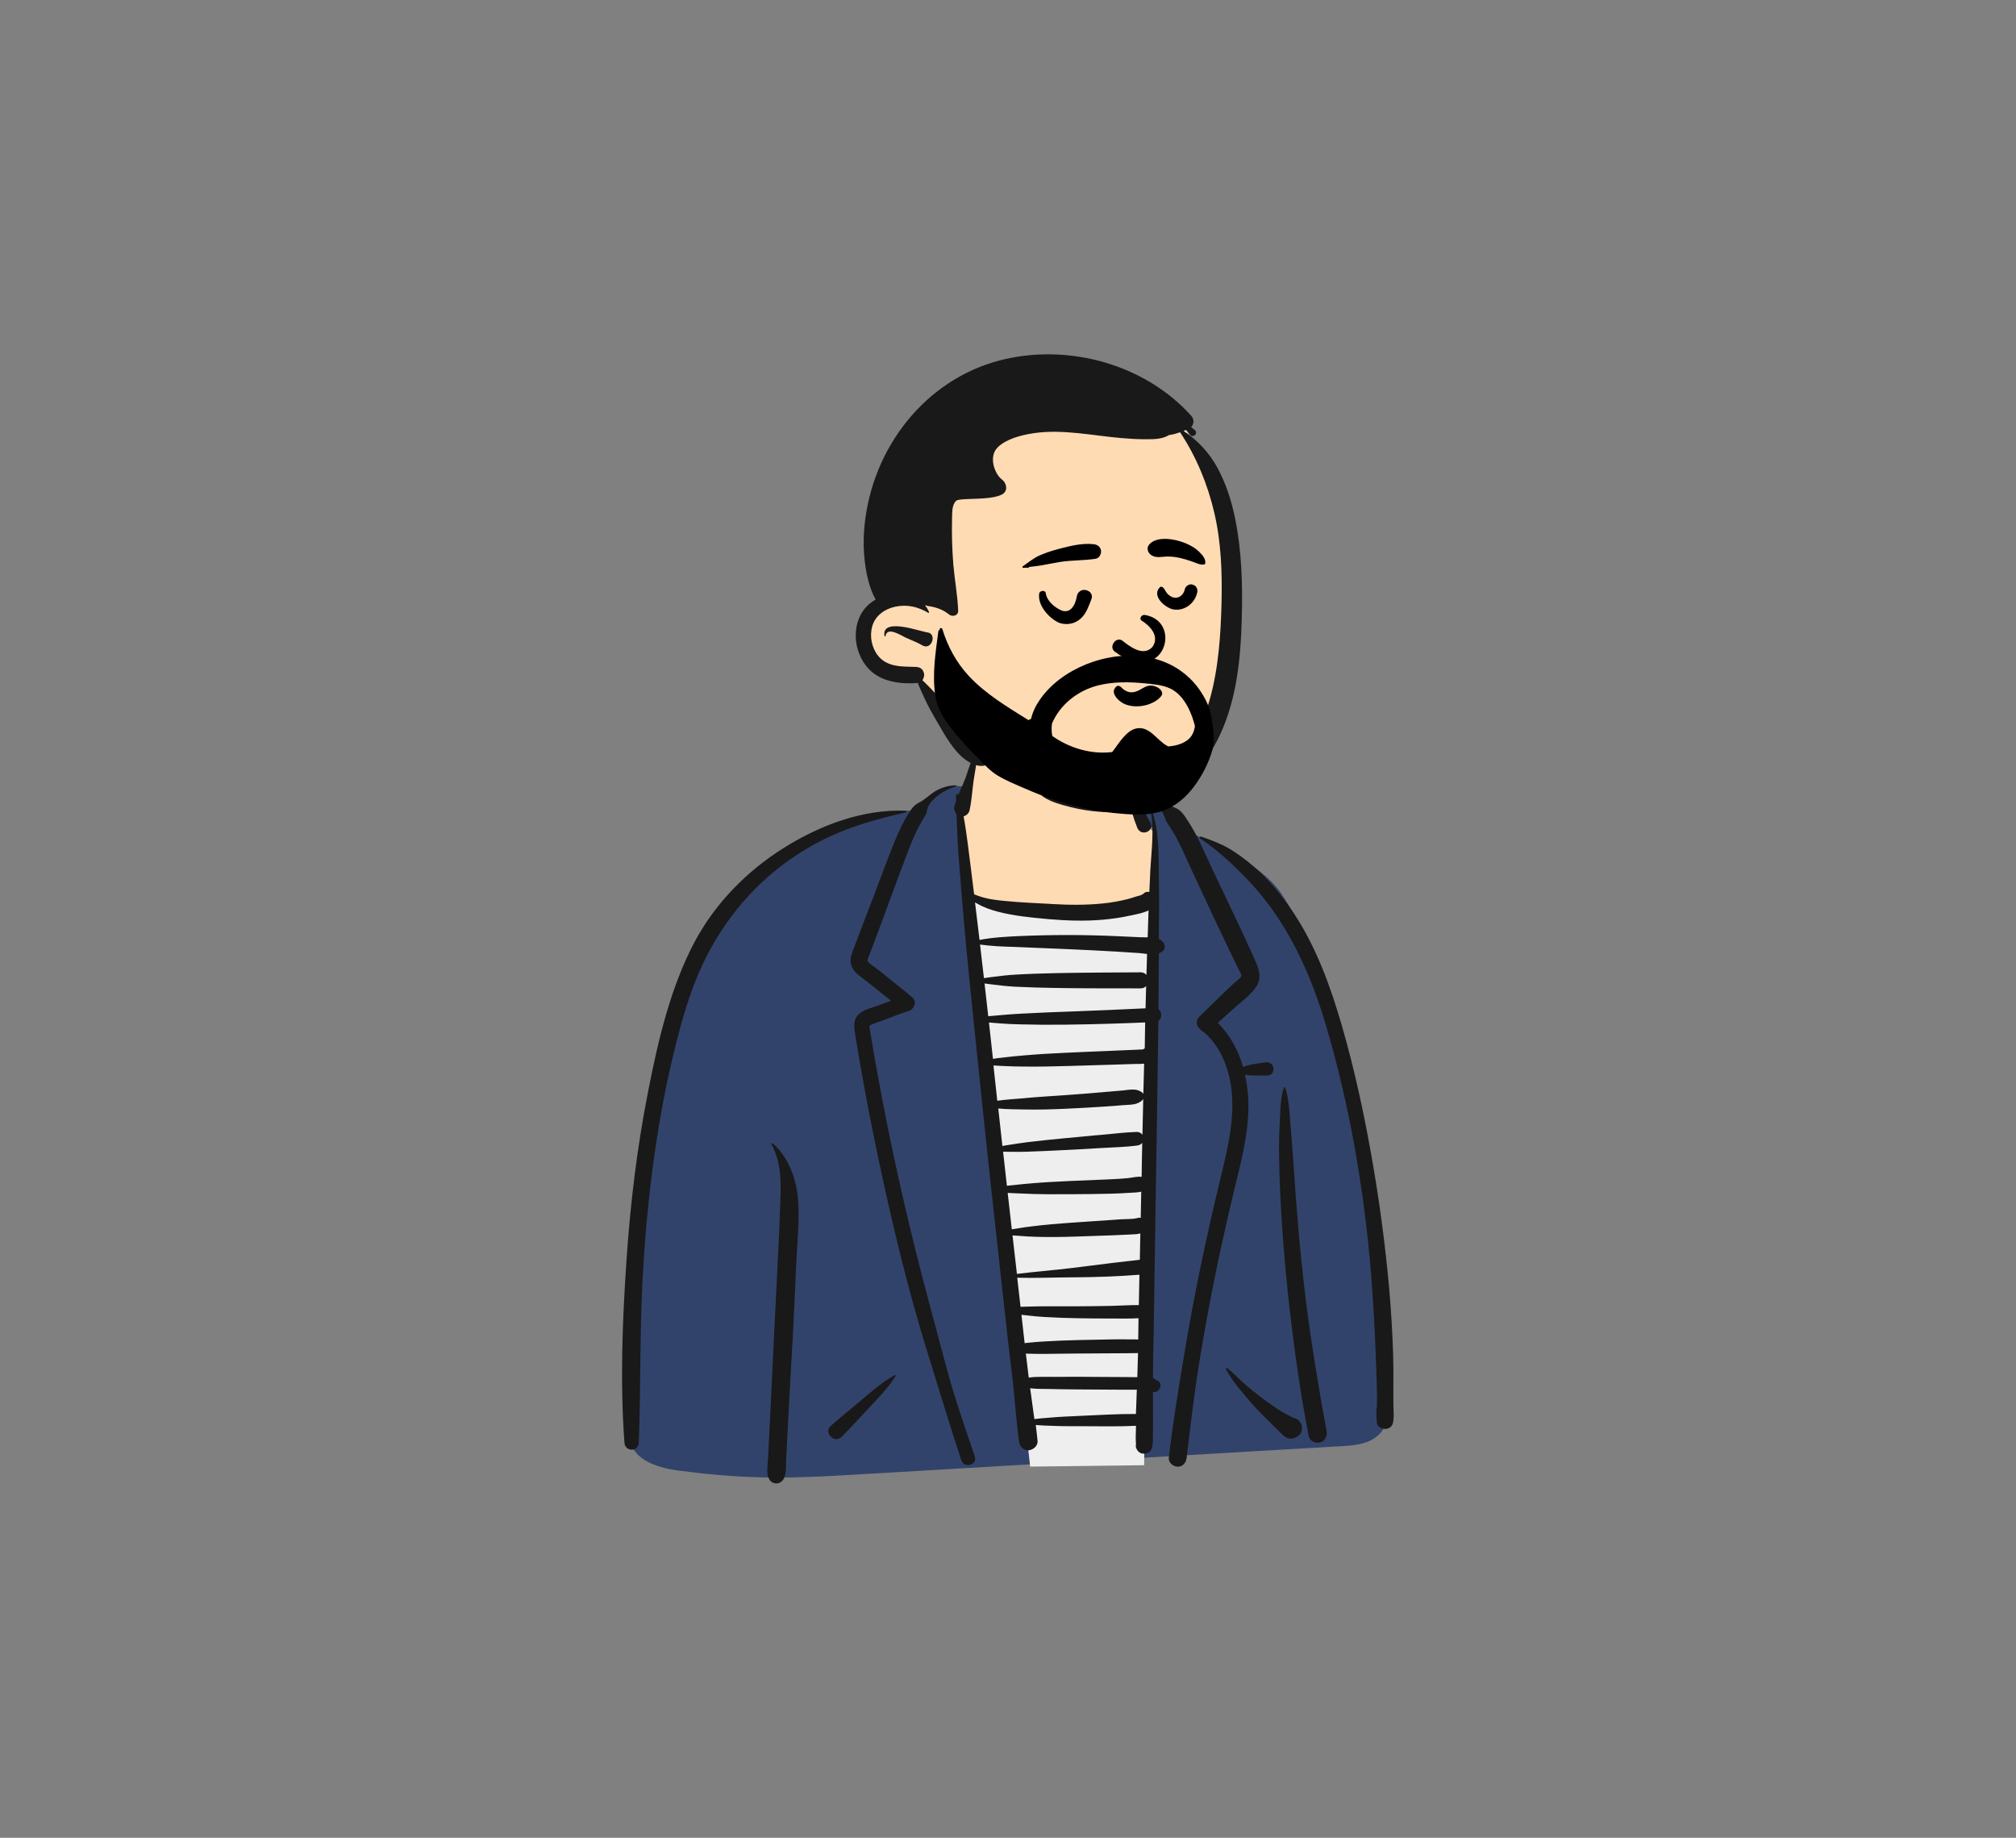 <?xml version="1.0" encoding="utf-8"?>
<!-- Generator: Adobe Illustrator 27.1.1, SVG Export Plug-In . SVG Version: 6.00 Build 0)  -->
<svg version="1.1" id="Layer_1" xmlns="http://www.w3.org/2000/svg" xmlns:xlink="http://www.w3.org/1999/xlink" x="0px" y="0px"
	 viewBox="0 0 2011 1833" style="enable-background:new 0 0 2011 1833;" xml:space="preserve">
<rect x="0" y="0" width="2011" height="1833" fill="#808080" stroke="none"/>
<style type="text/css">
	.st0{fill-rule:evenodd;clip-rule:evenodd;fill:#32436B;}
	.st1{fill-rule:evenodd;clip-rule:evenodd;fill:#FFDBB4;}
	.st2{fill-rule:evenodd;clip-rule:evenodd;fill:#EEEEEE;}
	.st3{fill-rule:evenodd;clip-rule:evenodd;fill:#191919;}
	.st4{fill-rule:evenodd;clip-rule:evenodd;}
	@media (prefers-color-scheme: dark) {
		path{
			stroke:#fff;
			stroke-width:2;
		}
	}
</style>
<g id="Gabriel">
	<g id="a-person_x2F_bust" transform="translate(714, 405)">
		<g id="BODY" transform="translate(0, 352)">
			<path id="_xD83D__xDC55_-Top" class="st0" d="M256.2,14.1l-12.2,30.2l6.7,95.9l5,0.8c53,8.2,89,12.4,108,12.4l0.6,0
				c19.2,0,42.1-4.3,68.9-12.8l1.2-0.4l3.1-71.8h-7.3L417,37.5l0,0c0.1,0.2,0.3,0.5,0.5,0.7c5.5,8.1,8.7,1.6,21.6,4.4
				c15.4,3.4,22.3,19.1,35.9,30.7c6.3,5.4,19.6,8,25.9,11.7l6.7,3.9c20.9,12.3,44.9,27.3,57.5,46.8c14.8,22.8,24.9,44.5,34.3,69.9
				c20.3,54.8,34.3,110.7,44.4,168.1c10.2,58.3,16.3,117.2,21,176.2c2.2,27.3,4,54.6,5.5,82l0.4,6.8c0.8,14.9,0.1,29.4-13.4,38.6
				c-9.7,6.6-22.6,7.6-33.9,8.2l-0.6,0c-84.1,4.9-168.2,9.8-252.3,14.7l-126.1,7.4c-21,1.2-42,2.5-63,3.7l-51.2,3
				c-24.1,1.4-48.3,2.6-72.5,2.4c-30.4-0.2-60.7-2.4-90.9-6.5L-36,710c-19-2.6-46.5-9.2-49.9-32c-0.5-3.3,2.4-5.3,4.8-4.8
				c-0.8-3.7-1.3-7.4-1.8-10.6c-2-13.8-3.3-27.6-3.9-41.5c-1.3-27.8-0.2-55.7,2.6-83.4c4.6-45.8,11-91.5,17.7-137l1.5-10.1
				c7.1-48.3,15.5-96.4,28.7-143.4c12.2-43.4,31.2-88.6,57.4-116.1s63.5-51.3,101.8-65.9c3.3-1.3,69.3-15.7,73.7-13.6l0.8-0.6
				c13.2-10.4,31.9-28.6,51.2-22.9l0-0.1c0.5-0.8,2.2-6.4,4.7-13.8H256.2z"/>
			<path id="_x270B_-Skin" class="st1" d="M270.1-26.2c16-20.3,32.8-26.7,57.7-25.2c16.9-0.6,33.7,3.8,48,13.5
				c13.1,6.8,24.7,16.3,33,28.4c7.1,10.4,1.7,36,8.2,47.1c-0.1,1.2-0.1,2.3-0.1,3.3c0,9.6,6.7,20.3,20,32.1l0.5,0.5v69.7
				c-22.4,6.9-50.2,10.3-83.3,10.3c-32.6,0-66.6-5.5-101.8-16.4l-1.6-0.5l-6.7-75.7l6.7-21l0-17.6l2.6-7.9
				C257.9,0.6,265-19.6,270.1-26.2z"/>
			<path id="_xD83D__xDC55_-Top_00000177456544874838886970000000201598394338734761_" class="st2" d="M250.7,136.5
				c39.5,11.5,72.7,17.3,99.7,17.3c27,0,55-5.8,84-17.3l-7.1,567.9l-113.7,1.4L250.7,136.5z"/>
			<path id="_xD83D__xDD8D_-Ink" class="st3" d="M55.7,384.5c-0.4-0.8,0.6-1.6,1.3-1c15.3,13.4,23.3,35,25,55
				c1.8,21.2-0.7,43.1-1.7,64.2c-1.1,23.6-2,47.1-3.3,70.7c-1.3,23.9-2.8,47.8-4,71.6l-2.8,53.7l0,0c-0.3,5.7,0.3,12.8-1.9,18.1
				c-3.4,8.3-13.5,7-15.6,0.1l-0.1-0.2l-0.2,0.2c-1.9-6.2-0.5-13.7-0.2-20.1l2.9-58.7l0,0c2-41.5,3.9-83,6.1-124.5l0.7-13.8
				c1-18.6,1.8-37.2,2.4-55.8l0.2-6.2C65.2,419,64.7,401.3,55.7,384.5z M426.9,39.9c8.5-0.8,15,2,22.7,5c3.4,1.3,6.6,2.8,9.8,4.3
				c4.1,1.9,6.7,5.4,9.2,9l1.3,2c10.4,15.2,17.4,32.8,25.3,49.4c9.2,19.4,18.5,38.7,27.6,58.2l4.5,9.6c2.2,4.8,4.4,9.6,6.6,14.4
				l3.8,8.4c3.8,8.5,7.2,17.5,1.8,26.3c-5,8.2-14,14.5-21,20.8c-5.9,5.3-11.8,10.5-17.7,15.8c12.2,12.2,20.4,27.6,25.2,44.1
				c6.8-2.8,15.2-3.4,22.2-4.6c9.9-1.7,11.1,13.2,1.8,13.1c-6.9-0.1-15,0.6-22.1-0.9c1.2,5.4,2.1,10.9,2.7,16.4
				c3,28.9-3.5,58-10.3,85.9l-0.6,2.3c-7.4,30.3-14.3,60.6-20.6,91.1c-6.3,30.6-11.9,61.3-16.9,92.1c-5.1,31.4-8.7,62.9-12.5,94.4
				c-0.6,4.8-3.6,8.9-8.9,8.9c-4.4,0-9.4-4.1-8.9-8.9c4-34.3,9.6-68.5,15.3-102.6c9.7-58.7,21.9-116.9,35.9-174.7l2.4-10.1
				c6.3-26.1,12-53,8.9-80c-2.6-21.9-11.7-45.3-29.9-58.9l-0.6-0.4c-4.2-3.1-5.9-9-1.7-13.1c2.7-2.6,5.3-5.2,8-7.8l16-15.6l3.2-3.1
				c2.7-2.6,5.4-5.2,8.2-7.7c1.7-1.5,6.2-4.4,6.6-6.9c0.2-1.6-1.7-4.5-2.5-6l-3.6-7.3l0,0c-2-4.1-4-8.3-6-12.5
				c-4.1-8.6-8.3-17.2-12.4-25.9l-24.3-52.1l0,0c-6.9-14.7-13-30.2-21.9-43.8l-1.8-2.6c-1.5-2.2-2.8-4.4-3.7-7.1
				c-0.9-2.6-2-5.5-3.7-7.7c-3.9-5.3-11.3-8.2-17.5-9.3C425.8,41.3,426.1,40,426.9,39.9z M239.8,26.3c0.5,0,0.6,0.8,0.1,0.9
				c-7.5,2.3-14.7,5.9-20.5,11.1c-2.8,2.5-5.6,5.4-7.3,8.7c-0.7,1.3-1,2.7-1.3,4.1l-0.1,0.5c-0.4,2.6-1.1,4-2.4,6l-0.2,0.3
				c-7.4,11.5-12.6,24.2-17.4,37l-10.4,27.8l0,0L170,150.6c-3.3,9-6.7,17.9-10,26.9c-1.8,4.9-3.7,9.9-5.6,14.8
				c-0.8,2.1-1.7,4.3-2.5,6.4c-0.1,0.3-0.4,2.1-0.7,2.5l0.1,0.1l0,0c2.1,3.5,7.7,6.4,10.8,9l10.9,8.8l0,0
				c7.8,6.3,15.7,12.4,23.2,18.9c4.7,4.1,1.8,11.5-3.5,13.2c-8.8,2.9-17.5,6.3-26.2,9.6c-3.5,1.3-7.2,2.5-10.6,3.9l-2.1,0.9
				c-0.8,0.4-0.4,0.4-0.4,1.9c0,1.6,0.5,3.3,0.7,4.8c2.9,17.7,6,35.4,9.3,53c11.6,62.4,25.4,124.4,41.2,185.8
				c8,31,16.5,61.9,24.7,92.9c8.1,30.9,18.8,61.4,29.1,91.7c2.9,8.5-10.7,12.2-13.5,3.7c-11.8-35.6-22.5-71.5-33.7-107.4
				c-19.8-63.6-35.3-128.7-49.1-193.8c-6.8-32.3-13.1-64.7-18.7-97.3c-1.1-6.2-2.1-12.3-3.1-18.5l-1.5-9.1c-1-6.5-1.6-13.2,3.4-18.3
				c4.9-5,13.3-6.8,19.8-9.1l0.5-0.2c4.1-1.5,8.2-3,12.4-4.5c-6.1-4.8-12.1-9.7-18.1-14.4c-4.9-3.9-9.8-7.6-14.7-11.6
				c-4-3.3-7.2-7.4-7.6-12.7c-0.4-5.4,1.9-10.4,3.8-15.4l0.2-0.5c1.8-4.9,3.7-9.9,5.6-14.8l11.7-30.5l0,0
				c7.4-19.4,14.5-38.9,22.3-58.2c3.1-7.6,6.4-15.1,10.4-22.3c1.9-3.5,4-6.9,6.2-10.1c2.5-3.7,4.8-5.5,8.6-7.5
				c6.2-3.2,11.1-8.7,17.3-12C226.6,28.1,232.9,26.3,239.8,26.3z M259.9-8.3c0.2-0.4,0.9-0.2,0.9,0.2c0.2,9.6-2.1,19.5-3.5,29
				c-1.4,9.6-1.9,19.7-3.9,29.1c0,0.4-0.1,0.9-0.2,1.3l-0.1,0.3l0,0c-0.9,2.7-3.1,4.9-5.9,5.6c0.9,4.8,1.7,9.6,2.4,14.5
				c1.2,8.3,2.3,16.6,3.3,25l1.3,10c1.2,9.4,2.4,18.8,3.5,28.3c2.9,1.2,5.9,2.2,9,3.1c7,2,14.3,2.8,21.5,3.5
				c14.8,1.5,29.7,2.1,44.6,2.9l3.2,0.2c16.7,1,33.5,1.1,50.2-0.6c8.3-0.8,16.5-2.3,24.5-4.3c4.1-1,8.1-2.6,12.2-3.6
				c1.4-0.3,2.6-1.1,3.9-1.9c0.6-0.8,1.4-1.3,2.6-1.6l0.3-0.1l0,0l0.3,0l0.1,0l0,0c0.8-0.1,1.6-0.1,2.4,0c0.3-7.4,0.6-14.7,1-22
				c1.1-19.7,4.1-40.3,0.1-59.9c-0.1-0.7,0.8-0.9,1-0.3c7.9,20.7,7,43.4,7.4,65.2c0.4,21.3,0.2,42.6,0,64c1.5,0.6,2.9,1.5,4,2.8
				c2.2,2.5,2.8,6.8,0,9.1c-1.2,1.1-2.6,1.8-4,2.3c-0.1,18.5-0.2,37-0.4,55.6c3.5,2.7,3.9,9.2-0.1,11.9c-0.7,60-1.8,120-2.7,180
				l-1.9,125.8l0,0c-0.3,16.8-0.7,33.5-0.8,50.3l0.1,0l0,0l0.4,0.2c0.7,0.3,1.8,0.9,2,1.4c0.1,0.1,0.1,0.2,0.1,0.3
				c1.2,0.2,2.3,0.7,3.3,1.6c2.4,2.3,1.9,5.8,0,8.2l-0.5,0.6l0,0c-1.2,1.5-3.5,2-5.4,1.7c0,10.5,0.1,20.9,0.1,31.4
				c0,3.2-0.1,6.4-0.1,9.6l-0.1,7.7c-0.1,4.4-0.5,9.9-5,11.9c-5.1,2.2-9.6,0.4-11.6-4.7c-0.6-1.4-0.4-2.7-0.2-4.1
				c-0.1-2.1-0.4-4.5-0.3-6.4l0.2-8l0,0c0-1.2,0.1-2.5,0.1-3.7l-0.1,0l0,0c-18,0.9-36,0.4-54,0.4l-8,0c-6.7,0-13.4,0-20-0.3
				l-2.5-0.1c-5-0.2-10.2-0.3-15.4-0.8c0.7,5.3,1.3,10.6,1.8,15.9c0.5,5-4.7,9.3-9.3,9.3c-5.5,0-8.7-4.3-9.3-9.3
				c-3.1-23.6-4.4-47.3-7.4-70.9c-2.7-21.1-5-42.3-7.3-63.4l-0.8-7.1c-8.6-77-17-154-24.9-231l-3.7-36c-3.8-36.3-7.5-72.6-10.7-109
				c-1.8-20.8-3.5-41.6-5.1-62.4c-1.2-15.3-1.9-30.5-2.4-45.7c-1.9-1.9-2.8-4.7-2-7.6c0.5-1.7,1-3.4,1.6-5.1c0-1.7-0.1-3.3-0.1-5
				c0-1.6,1.6-2.4,2.8-2.1c2.3-5.6,4.9-11.1,7-16.7C252.3,9.6,255.1,0,259.9-8.3z M68,88.6c35.9-22.5,78.7-38.7,121.5-37
				c1,0,1.2,1.5,0.2,1.7c-22.8,5.1-45.9,11.3-67.6,20.4c-21.7,9.1-42.3,21.3-60.7,36c-33.9,27.1-60.2,62.3-77.6,102
				c-10.2,23.3-17.3,47.8-23.5,72.4c-6.6,26-12,52.3-16.5,78.7c-8.9,52.2-14.1,105-16.9,157.8c-2.8,53.8-1.6,107.6-3.7,161.4
				c-0.3,9.3-13.7,9.1-14.3,0c-4.5-61.2-2-123.3,2.2-184.4c3.8-54.9,10.4-109.8,21-163.8l0.9-4.7c9.9-50,21.9-101.2,45.8-146.5
				C-0.5,143.8,31.1,111.7,68,88.6z M566.8,327.6c0.2-0.5,0.9-0.5,1.1,0c4.1,11.5,4.2,24.4,5.3,36.5l0.1,0.9c1,11,1.8,22.1,2.6,33.1
				l0.3,4.1c2.9,45.1,6.6,90.1,12.1,134.9c5.5,44.6,12.9,89,21,133.2c0.9,4.9-1.3,9.9-6.5,11.4c-4.6,1.3-10.4-1.6-11.4-6.5
				c-5-25.4-9-50.8-12.6-76.4c-6.3-45.1-11.1-90.4-14.1-135.9c-1.5-22.8-2.5-45.6-2.8-68.5c-0.2-10.6,0.1-21.3,0.7-31.9l0.1-2.4
				C563.3,349.2,563.2,337.9,566.8,327.6z M178.7,614.5c0.5-0.3,1.1,0.3,0.8,0.8c-7,11.3-16.4,21-25.5,30.7
				c-9.5,10-18.8,20.4-28.5,30.2c-7,7.1-18.3-4.4-10.9-10.9c10.4-9.2,21.3-17.9,31.9-26.9l4.6-3.9
				C159.8,627.2,168.7,619.9,178.7,614.5z M509,608.8c-0.5-1,0.7-1.8,1.5-1.1c5.6,4.6,10.6,10,16.1,14.8c5.4,4.8,10.9,9.2,16.6,13.6
				c5.7,4.4,11.6,8.5,17.6,12.5c5,3.3,10.1,5.9,15.4,8.6c2.4,0.3,4.7,1.5,6.5,3.8c2.8,3.6,3.1,10.3-0.8,13.4l-0.7,0.6l0,0
				c-4.6,3.6-10.1,4.1-14.6,0c-5.1-4.5-9.8-9.5-14.7-14.3l-1.5-1.4c-5.2-5.1-10.3-10.3-15.1-15.8l-4.3-4.9
				C523,629.3,514.6,619.4,509,608.8z M483.2,79.3c-0.9-0.6-0.4-2.3,0.8-1.9l2.1,0.7c8.8,3.1,17.9,6.5,25.9,11.2
				c8.6,5.1,16.6,11.1,24.2,17.6c15.7,13.4,29.1,29.9,40.5,47.1c22.8,34.5,36.9,74.1,48.3,113.6c12.1,42.2,21.5,85.3,29.1,128.5
				c7.8,43.9,13.7,88.2,17.7,132.7c1.9,21.9,3.2,43.8,3.9,65.7c0.3,11.3,0.3,22.6,0.2,33.9c0,2.9,0,5.8,0,8.7l0.1,8.7
				c0.1,5.5,0.7,11.3-0.6,16.7c-2.1,8.7-16.4,7-16-1.8c-0.4-2.9-0.4-6-0.3-9c-0.1-0.4-0.1-0.8-0.2-1.2c-0.2-1.2,0-2.3,0.4-3.2
				c0.1-1.5,0.1-2.9,0.2-4.3c0.1-5.8,0.1-11.6-0.1-17.4c-0.3-12.3-0.8-24.5-1.3-36.8c-1-24.5-2.4-49-4.3-73.5
				c-6.9-85.1-21.5-170.6-46-252.5c-11.4-38-27.1-75.3-49.6-108.2c-10-14.6-21.3-28-33.8-40.5C511.9,101.6,498,89.1,483.2,79.3z
				 M313.6,627.7l1.7,12.3c0.8,6.1,1.7,12.3,2.5,18.4c5.4-0.7,11-1.1,16.2-1.5c9.1-0.8,18.4-1.2,27.5-1.6c19-0.8,38-2.1,57-2
				c0.2,0,0.4,0,0.6,0l0.9-24.2l0,0l-13.3,0l0,0c-11.3,0-22.6-0.1-33.9-0.2c-10.2-0.1-20.4-0.1-30.5-0.3l-4.4-0.1
				C330.2,628.2,321.7,628.6,313.6,627.7z M421.2,592.5c-0.5,0.1-1.1,0.1-1.7,0.1c-2.6,0.1-5.3,0-7.9,0.1c-5.6,0-11.3,0.1-16.9,0.1
				c-11.3,0-22.5,0.1-33.8,0.2c-11.6,0.1-23.2,0.3-34.8,0.4c-5.6,0-11.2-0.1-16.8-0.3c0.9,8,1.9,16,2.9,23.9
				c8.7-1.2,18.1-0.6,26.6-0.7l1.1,0c11.6-0.2,23.3-0.1,34.9,0c12,0,23.9,0.1,35.9,0.2l9.8,0.1l0,0l0-0.5l0,0
				C420.8,608.2,421,600.4,421.2,592.5z M304.9,554.4c1.1,9.4,2.1,18.8,3.2,28.3c0.7-0.1,1.4-0.2,2.1-0.3c5.6-0.6,11.2-1.1,16.9-1.4
				c11.3-0.7,22.5-1.1,33.8-1.4c11.6-0.3,23.2-0.5,34.8-0.7c5.6-0.1,11.3-0.1,16.9,0c2.6,0,5.3-0.1,7.9,0.1c0.3,0,0.6,0.1,0.9,0.1
				l0.2-14.2c0-2.4,0.1-4.7,0.1-7.1c-8.7,0.5-17.6,0.3-26.3,0.3l-2,0c-10.9,0-21.9-0.1-32.8-0.3c-11.3-0.2-22.5-0.6-33.8-1.3
				c-4.6-0.3-9.1-0.7-13.6-1.2L311,555C309,554.8,307,554.6,304.9,554.4z M422.6,514.4c-21,1.7-41.8,2.4-62.8,2.6l-3.2,0
				c-18.6,0.1-37.3,0.9-55.9,0.4c1.1,9.7,2.2,19.3,3.3,29c2.7-0.1,5.3-0.1,8-0.2c5.3-0.2,10.6-0.2,15.9-0.3c10.9,0,21.9,0.1,32.8,0
				c11.3,0,22.5-0.2,33.8-0.4c9.1-0.2,18.4-0.9,27.5-0.8L422.6,514.4L422.6,514.4z M423.5,473.2c-2.4,0.8-5.3,0.9-8.4,1l-8.1,0.4
				c-3.8,0.2-7.5,0.4-11.3,0.5c-12.5,0.5-25.1,0.9-37.6,1.3c-12.9,0.4-25.8,0.6-38.6,0.2c-6.3-0.2-12.5-0.5-18.8-1.1
				c-1.6-0.1-3.1-0.2-4.7-0.3c1.5,12.8,2.9,25.6,4.4,38.4c18.5-2.3,37.2-3.7,55.7-6l16.7-2.1c16.7-2.1,33.4-4.2,50.2-6L423.5,473.2
				L423.5,473.2z M424.4,431.6c-3.6,0.9-7.6,0.8-11,1.1l-0.6,0c-6.5,0.5-13,0.7-19.5,0.9c-12.7,0.3-25.5,0.5-38.2,0.5l-7.7,0
				c-10.2,0.1-20.4,0.1-30.6-0.2c-6.6-0.2-13.1-0.5-19.6-0.8c-2-0.1-4-0.2-6-0.3c1.4,12.1,2.8,24.2,4.1,36.3c2.2-0.3,4.3-0.6,6.4-1
				c5.3-0.9,10.5-1.6,15.9-2.2c11.5-1.4,23.1-2.4,34.7-3.2c11.9-0.9,23.8-1.6,35.6-2.4l8.4-0.6c2.8-0.2,5.6-0.4,8.4-0.6
				c4.8-0.3,10.4,0,15.1-1c1.3-0.5,2.7-0.7,4.1-0.4L424.4,431.6L424.4,431.6z M425.4,382.9c-1.2,1.6-3.1,2.4-5.3,2.7
				c-11.4,1.5-23.2,1.7-34.7,2.4l-2,0.1c-11.9,0.8-23.8,1.4-35.7,2c-12.2,0.6-24.5,1.2-36.7,1.6c-5.2,0.2-10.4,0.2-15.6,0.1l-2.2,0
				c-2.1,0-4.4,0-6.6-0.1c1.2,11.3,2.5,22.6,3.8,34c2.3-0.2,4.6-0.4,6.8-0.7c6.5-0.7,13.1-1.4,19.6-1.9c12.4-1,24.9-1.6,37.3-2.2
				c12.7-0.6,25.5-1.1,38.2-1.6c6.2-0.3,12.4-0.6,18.5-1.2c4.3-0.4,9.4-1.9,14-1.3C424.9,405.5,425.2,394.2,425.4,382.9z
				 M426.4,339.2c-0.2,0.3-0.4,0.6-0.7,0.9c-5,5-11.2,4.6-17.9,5.1l-0.4,0c-6.5,0.6-13.1,1.1-19.6,1.5c-13.1,0.9-26.2,1.6-39.3,2.2
				c-13.4,0.6-26.9,1-40.3,0.7c-8.6-0.2-17.6-0.1-26.4-1c1.3,12.5,2.7,24.9,4.1,37.4c2.5-0.5,4.9-0.8,7.3-1.2
				c5.9-0.9,11.9-1.9,17.8-2.6c11.9-1.4,23.8-2.7,35.8-3.8c10.2-1,20.4-2,30.6-2.9l6.1-0.5c12.2-1,24.5-2.7,36.7-3
				c2,0,4.3,1.1,5.4,2.8C425.9,363.1,426.2,351.1,426.4,339.2z M427.3,303.9c-3.1,0.4-6.5,0.2-9.3,0.3c-7.3,0.2-14.5,0.5-21.8,0.7
				l-43.6,1.3l0,0c-14.8,0.4-29.7,0.8-44.6,0.6c-6.5-0.1-13.1-0.1-19.6-0.5l-2.2-0.1c-2.7-0.2-6-0.2-9.2-0.5l3.8,35.2l0,0
				c8.7-1.3,17.7-1.7,26.4-2.5l1.8-0.2c12.8-1.2,25.6-1.9,38.4-2.8c13.1-0.9,26.2-2,39.3-3.1c6.5-0.5,13.1-1.1,19.6-1.7l0.8-0.1
				c6.2-0.6,12-2,17.5,1.6c0.8,0.5,1.4,1.2,1.9,2C426.8,324,427,314,427.3,303.9z M428.3,262.8c-26.5,1.1-53.1,1.9-79.6,2.2
				c-14.9,0.2-29.9,0.1-44.8-0.3c-6.5-0.1-13-0.4-19.5-0.9l-2.4-0.2c-3.1-0.3-6.3-0.4-9.5-0.8c1.3,12.1,2.7,24.2,4,36.3
				c3.2-0.6,6.5-0.9,9.3-1.2l0.6-0.1c6.9-0.9,13.9-1.5,20.8-2.1c13.5-1.2,27.1-2,40.6-2.6c13.9-0.7,27.7-1.2,41.6-1.8l13.9-0.6
				c2.3-0.1,4.6-0.2,6.9-0.3c3.3-0.1,6.6-0.3,9.9-0.4c1.6-0.1,3.3-0.3,5-0.2l0.5-0.1c0.2,0,0.4,0,0.6-0.1c0.4-0.3,0.9-0.6,1.4-0.8
				l0.3-0.1L428.3,262.8z M268.1,223.9c1.2,10.9,2.4,21.8,3.7,32.7c3.8-0.4,7.6-0.7,11.2-1c7.3-0.7,14.6-1.2,21.9-1.6l14.6-0.7
				c9.7-0.5,19.5-0.9,29.2-1.2c26.7-1,53.3-2.1,80-3.4c0.2-7.4,0.4-14.8,0.6-22.2c-1.3,1.4-3.1,2.3-5.6,2.3c-28-0.1-56,0.1-83.9-0.4
				c-14-0.2-28-0.6-42-1.3c-6.8-0.4-13.7-1.1-20.5-2C274.4,224.7,271.2,224.4,268.1,223.9z M263.6,185.1c1.3,11.2,2.6,22.3,3.9,33.5
				c3.5-0.6,7.1-1,10.3-1.4c7-0.9,14-1.7,21-2.1c13.6-0.8,27.3-1.2,41-1.5c28-0.6,56-0.6,83.9-0.8c2.6,0,4.6,1,5.9,2.6
				c0.2-7,0.4-13.9,0.6-20.9c-2.7-0.3-5.4-0.7-7.9-0.9c-7.6-0.5-15.2-1-22.9-1.5c-15.9-0.9-31.8-1.7-47.8-2.4
				c-15.9-0.7-31.9-1.4-47.8-2l-7-0.3C285.8,187.2,274.6,186.6,263.6,185.1z M258.6,143.1c1.4,11.3,2.7,22.6,4.1,33.9l0.4,3.5l0,0
				c13.3-2.6,27.4-3.3,40.8-3.9c15.9-0.7,31.8-1,47.8-1c15.9,0,31.8,0.4,47.8,1.1c8,0.3,15.9,0.7,23.9,1.1c2.2,0.1,4.7,0.1,7.4,0.1
				c0.1-1.8,0.1-3.6,0.2-5.3c0.2-7.2,0.5-14.4,0.7-21.6c-5.4,2.8-12.4,3.9-17.8,5.1l-0.6,0.1c-8.9,2-18,3.3-27.1,4.1
				c-17.9,1.6-36,1-53.8-0.5l-3.1-0.3c-15.7-1.4-32-3.1-47.2-7c-7.2-1.8-14.7-4.4-21.2-8.2C260,143.9,259.3,143.5,258.6,143.1z
				 M409.7,8.8c0.2-0.6,1.1-0.8,1.4-0.2c2.1,4,2.9,8.8,4.4,13.1c1.6,4.6,3.1,9.3,4.8,13.8c3.6,9.5,7.9,18.7,13,27.6
				c5.1,8.8-9.1,15-12.9,5.4c-3.9-9.9-7-20.1-8.9-30.6c-0.9-5.1-1.8-10.3-2-15.4C409.2,18.1,408.6,13.1,409.7,8.8z"/>
		</g>
		<g id="HEAD" transform="translate(232.905, 0)">
			<path id="_x270B_-Skin_00000090993187089273752600000008015931573814395817_" class="st1" d="M266.2,108.8
				c11.4-8.2-5.6-35.1-11.3-43.1c-5-10.4-10-20.9-15-31.3c0.6-8.6-7.7-16.2-16-13.6c-7.2-5.2-19.2-2.7-22.8,5.4
				C121.8-8.4-15.4,6-22.5,112.8C-37.8,143.2-53,173.8-66.6,205c-18.9,1-28,24-16.8,38.9c1.5,24.1,16.8,26,37.1,25
				c8.2,2.2,16.7,3.3,22.8,9.7c4.7,4.8,7.8,10.8,10.9,16.7c14.1,27.1,32,50.6,56.4,69.3c37.8,28.4,89,48.7,136.1,34.9
				C281.2,359.5,301.1,200.2,266.2,108.8L266.2,108.8z"/>
			<path id="_xD83D__xDD8D_-Ink_00000058579047910946332400000014014276093527264417_" class="st3" d="M54.7-46.6
				C120.9-62,195.3-41.3,241.3,9.6c3.2,3.6,2.9,8.2,0,11.3c1.3,1.1,2.6,2.2,3.9,3.3c1.4,1.2,1.2,3.5,0,4.7c-1.2,1.2-3.6,1.4-4.7,0
				l-1.6-2.1c-0.8-1-1.6-2.1-2.4-3.1c-0.9,0.3-1.9,0.7-2.8,1.1c14,9.3,25.7,21.8,33.8,36.7c8.7,16.2,14.2,33.4,17.8,51.4
				c6.4,32,7.4,64.9,6.5,97.5l0,1.7c-1.1,39.3-4.9,79.2-21.5,115.3c-13.3,28.9-36.8,55.5-66.3,68.2c-17,7.3-35.3,10.4-53.8,9.1
				c-9.7-0.7-19.4-2.2-28.9-4.6l-2.3-0.6c-8.6-2.2-17.6-4.7-25-9.6c-7.6-5.1-2.5-15.2,5.9-14c10,1.5,19.6,5.7,29.6,7.9
				c9.7,2.1,19.6,3.3,29.6,3c17.7-0.5,33.8-5.9,48.4-15.8c55.9-37.8,62.6-113.8,64.1-175.2c0.7-30-0.4-60.4-7.3-89.7
				c-6.6-28.2-18-55.9-34.1-80c-3.6,1.3-7.1,2.4-10.9,2.8c-6.7,4.1-14.8,4.2-22.6,4.2l-1.1,0c-8.1,0-16.2-0.5-24.3-1.2
				c-28.6-2.5-58-9-86.7-4.9l-1.2,0.2C71.7,29,57,32.7,48.3,41.2c-9.4,9.2-3.1,26.6,4.3,32.1c4.8,3.6,6.3,11.6,0,14.9
				c-12.4,6.4-42.5,2.9-45.9,6.4C2.7,98.9,3,105.4,2.8,111l0,0.4c-0.4,15.7,0,31.4,1.3,47.1c1.3,15.2,4.2,30.4,4.8,45.6
				c0.2,5-5.8,6.5-9.1,3.8c-0.6-0.5-1.3-1-2-1.5c-6-4.3-12.8-6.1-20.1-7.2c-0.4-0.1-0.7-0.3-0.9-0.5l-0.1-0.1L-24,199
				c1.5,1.9,2.8,4,3.8,6.4c0.2,0.5-0.2,1.1-0.8,0.8c-10.1-6-21.1-8.6-32.8-6.1c-10.5,2.2-20,8.9-23,19.5c-2.8,9.8-0.7,21.1,5.6,29.2
				c9.4,12,24.6,10.9,38.2,11.4c2.7,0.1,5.7,1.4,6.9,4c1.5,3,1.4,5.1,0,8.1c-0.2,0.4-0.4,0.8-0.7,1.2c1.2,1,2.2,2,3.3,3.1l3.6,3.6
				c2.4,2.5,4.9,5,7.2,7.5c6.9,7.5,13.3,15.5,19.4,23.6l0.6,0.8c7.1,9.8,14.5,23.8,26.8,26.9c4.2,1.1,8.2,3.2,9.4,7.7s-1.7,9-5.7,11
				c-6.9,3.3-15.7-0.6-21.4-4.8c-12.3-9.1-20.3-23.9-27.9-36.9l-2.1-3.6c-3.9-6.7-7.7-13.5-10.9-20.6c-1.8-4-3.8-8-5.5-12.1
				c-0.5-1.2-1-2.4-1.4-3.6c-0.5,0.1-1.1,0.2-1.6,0.2c-16.5,1.1-35.4-1.5-47.3-14.1c-16.4-17.3-18.3-48.2,0.3-64.6
				c2-1.7,4.2-3.3,6.6-4.6c-3.3-5.7-5.5-12.2-7.2-18.4c-2.4-9-3.7-18.1-4.4-27.4c-1.3-18.9,0.9-38.1,5.4-56.5
				C-63.1,24.2-12.7-30.9,54.7-46.6z M-64.6,229.4c-3.3-18.9,34.6-4.9,42.8-3.6l0.2,0c9.5,1.3,4.2,18-5.1,13l-0.3-0.2
				c-5-2.9-10.6-5-15.9-7.4l-1.1-0.5c-4.2-2-18.1-11.1-19.6-1.3C-63.6,230-64.5,229.9-64.6,229.4z"/>
		</g>
		<g id="FACE" transform="translate(399, 184)">
			<path id="_xD83D__xDD8D_-Ink_00000168814256812846101660000001033383042952644540_" class="st4" d="M45.3,105.3
				c-3.3,4.3-9.3,7.6-16,9.2c-6.4,1.5-13.4,1.4-19.5-0.9l-0.5-0.2c-4.5-1.9-8.9-5.7-10.6-9.7c-0.7-1.6-0.9-3.2-0.4-4.7
				c0.4-1.3,1.4-2.6,2.9-3.7C1.7,95,2.4,95,3,95.1c0.8,0.1,1.6,0.5,2,1c2.6,2.8,6.4,5.5,10.8,5.4c3.4,0,6.3-1.4,9-2.9l1.9-1.1
				c1.9-1.1,3.7-2,5.9-2.5c3.8-0.8,8.4,0.7,11.2,3.1c1.2,1.1,2.1,2.3,2.4,3.7C46.5,102.9,46.2,104.1,45.3,105.3z M25.5,29.8
				c7.6,4.6,19.1,15.3,10.9,26.7c-9.6,10-23.3-1.5-30.1-6.7c-6.3-4-13.4,6.3-7.5,11c49,36.3,68.9-29.8,30.5-36.4
				C25.1,23.7,23.5,28.4,25.5,29.8z M-59.7-40.7l2.2-0.6l2.2-0.6l1.5-0.4c10.3-2.7,21.6-5.1,31.8-3.9c3.7,0.4,6.7,2.5,7.3,6.4
				c0.4,3.3-1.7,7.5-5.3,8.1c-12,1.9-24.2,1.3-36.2,3.3c-6,1-11.9,2.2-17.9,3.3c-4.5,0.8-9.2,1.1-13.8,1.8l1.1,0.1
				c0.4,0.1,0.3,0.7-0.1,0.6c-1.5-0.2-3-0.2-4.5-0.1l-0.6,0.1c-1,0.1-1.6-1-0.7-1.6c5.6-3.8,10.3-7.9,16.5-10.7
				C-70.9-37.2-65.4-39.2-59.7-40.7z M33.9-46.5c7.9-8,24.7-4.9,34.1-1.3c5.4,2.1,10.5,4.7,14.7,8.7l0.4,0.4l0.6,0.6
				c2.9,2.8,6.1,6.7,5.6,10.7c-0.1,0.6-0.4,1.3-1.1,1.4c-3.8,0.7-7.5-1.3-10.9-2.5L75-29.3c-3.5-1.2-6.9-2.3-10.5-3.1
				c-4.4-1-9-1.6-13.5-1.5c-4.6,0.1-9.5,1.4-13.9-0.5C32.2-36.4,29.7-42.3,33.9-46.5z M-44.2,17.9c-2,2.1-4.7,3.2-8.1,2.5
				c-2.7-0.5-7.7-3.2-11.8-7.3c-2.8-2.8-5.1-6.3-5.7-10.4c-0.1-0.9-0.6-1.6-1.3-1.9c-0.5-0.3-1.2-0.5-2-0.4
				c-0.6,0.1-1.3,0.3-1.8,0.6c-1,0.6-1.4,1.4-1.5,2c-0.8,5.9,1.5,11.8,5.1,16.8c4.8,6.7,11.9,11.6,16.1,12.8
				c7.1,2,14.7,0.4,20.2-4.6c4.4-4,6.7-9.1,8.8-14.5l0.4-1c0.5-1.2,0.9-2.4,1.4-3.6c1-2.4,0.7-4.4-0.3-6c-1.1-1.8-3.1-3-5.3-3.4
				c-2-0.4-4.2,0-5.9,1.3c-1.5,1.1-2.6,2.7-3,5.2c-0.7,4-2.2,8.6-5,11.6L-44.2,17.9z M78.1-5.3c-1.7-0.9-3-1.1-4.8-0.6
				c-1,0.3-2,0.9-2.8,1.7c-0.8,0.8-1.3,1.8-1.6,2.8c-0.5,2.7-2,5.2-4.1,6.8c-1.8,1.4-4,2.1-6.5,1.7c-2.7-0.4-5.2-2.2-7-4.2
				c-0.5-0.6-0.9-1.2-1.3-1.8l-0.2-0.4C49-0.7,48.2-2.1,47-3.1c-0.5-0.4-1.1-0.7-1.8-0.7c-0.3,0-0.5,0-0.8,0.1
				C41.7-1,41.2,1,41.3,3.1c0.1,2.1,0.9,4.3,2.3,6.2c3.2,4.7,9.2,8.5,13.2,9.4c5.5,1.2,11-0.2,15.5-3.3c4.5-3.2,7.9-8.1,9-13.7
				c0.3-1.3,0.1-2.8-0.4-4C80.3-3.6,79.4-4.7,78.1-5.3z"/>
		</g>
		<g id="FACIAL-HAIR" transform="translate(311, 273)">
			<path id="_xD83D__xDD8D_-Ink_00000095319738622088999460000018278859317405284519_" class="st4" d="M24.4,43.6
				c8.1-19,25.8-32.9,46.1-38c14.9-3.7,30.6-3.6,45.8-2.1c8,0.8,16.5,1.4,24.1,4.4c6.4,2.5,11.7,7.3,15.6,12.9
				c4.7,6.7,7.9,14.3,10.1,22.1c0.3,1.1,0.6,2.2,0.9,3.4c-1,5.9-3,10.9-8.5,14.6c-5.3,3.6-11.7,5.1-18,5.6c-0.6-0.3-1.2-0.6-1.8-0.9
				c-9.9-5.7-16.8-19-29.3-17.2C98.4,50,91,63.9,84.4,72.1c-21.2,2.5-42.4-3.9-59.7-16C23.9,52,23.8,47.8,24.4,43.6 M181.5,29.2
				c-1.7-4.8-3.8-9.4-6.4-13.7c-8.4-14.4-21.2-25.8-36.5-32.4c-36.1-15.5-82.9-4.6-112,20.8c-10,8.7-20,21.4-23.1,35.1
				c-0.9,0.2-1.8,0.7-2.5,1.3C-20.1,27.1-41.8,14.3-58.8-4c-12.3-13.4-20.9-29.2-26.2-46.6c-0.4-1.4-2.7-1.2-2.7,0.4
				c0,0.4,0,0.7,0.1,1.1c-0.2-0.7-1.3-0.3-1.3,0.3c-2.8,21.1-6.4,43.5-3.1,64.7c1.9,12.7,7.7,21.9,15.4,31.9
				c8.2,10.7,17.6,20.7,27.1,30.3c6.1,6.1,12.4,13.1,19.8,17.5c8.6,5.2,18.4,9.1,27.6,13.1c9.4,4.1,18.9,7.8,28.5,11.1
				c19.3,6.5,39.3,11.1,59.7,13.1c16.3,1.6,34.9,3.3,50.5-2.8c12-4.7,21.6-13.2,29.3-23.4c8.3-11.1,14.9-23.8,18.6-37.1
				C188.2,55.7,182.3,31.5,181.5,29.2"/>
		</g>
	</g>
</g>
</svg>
